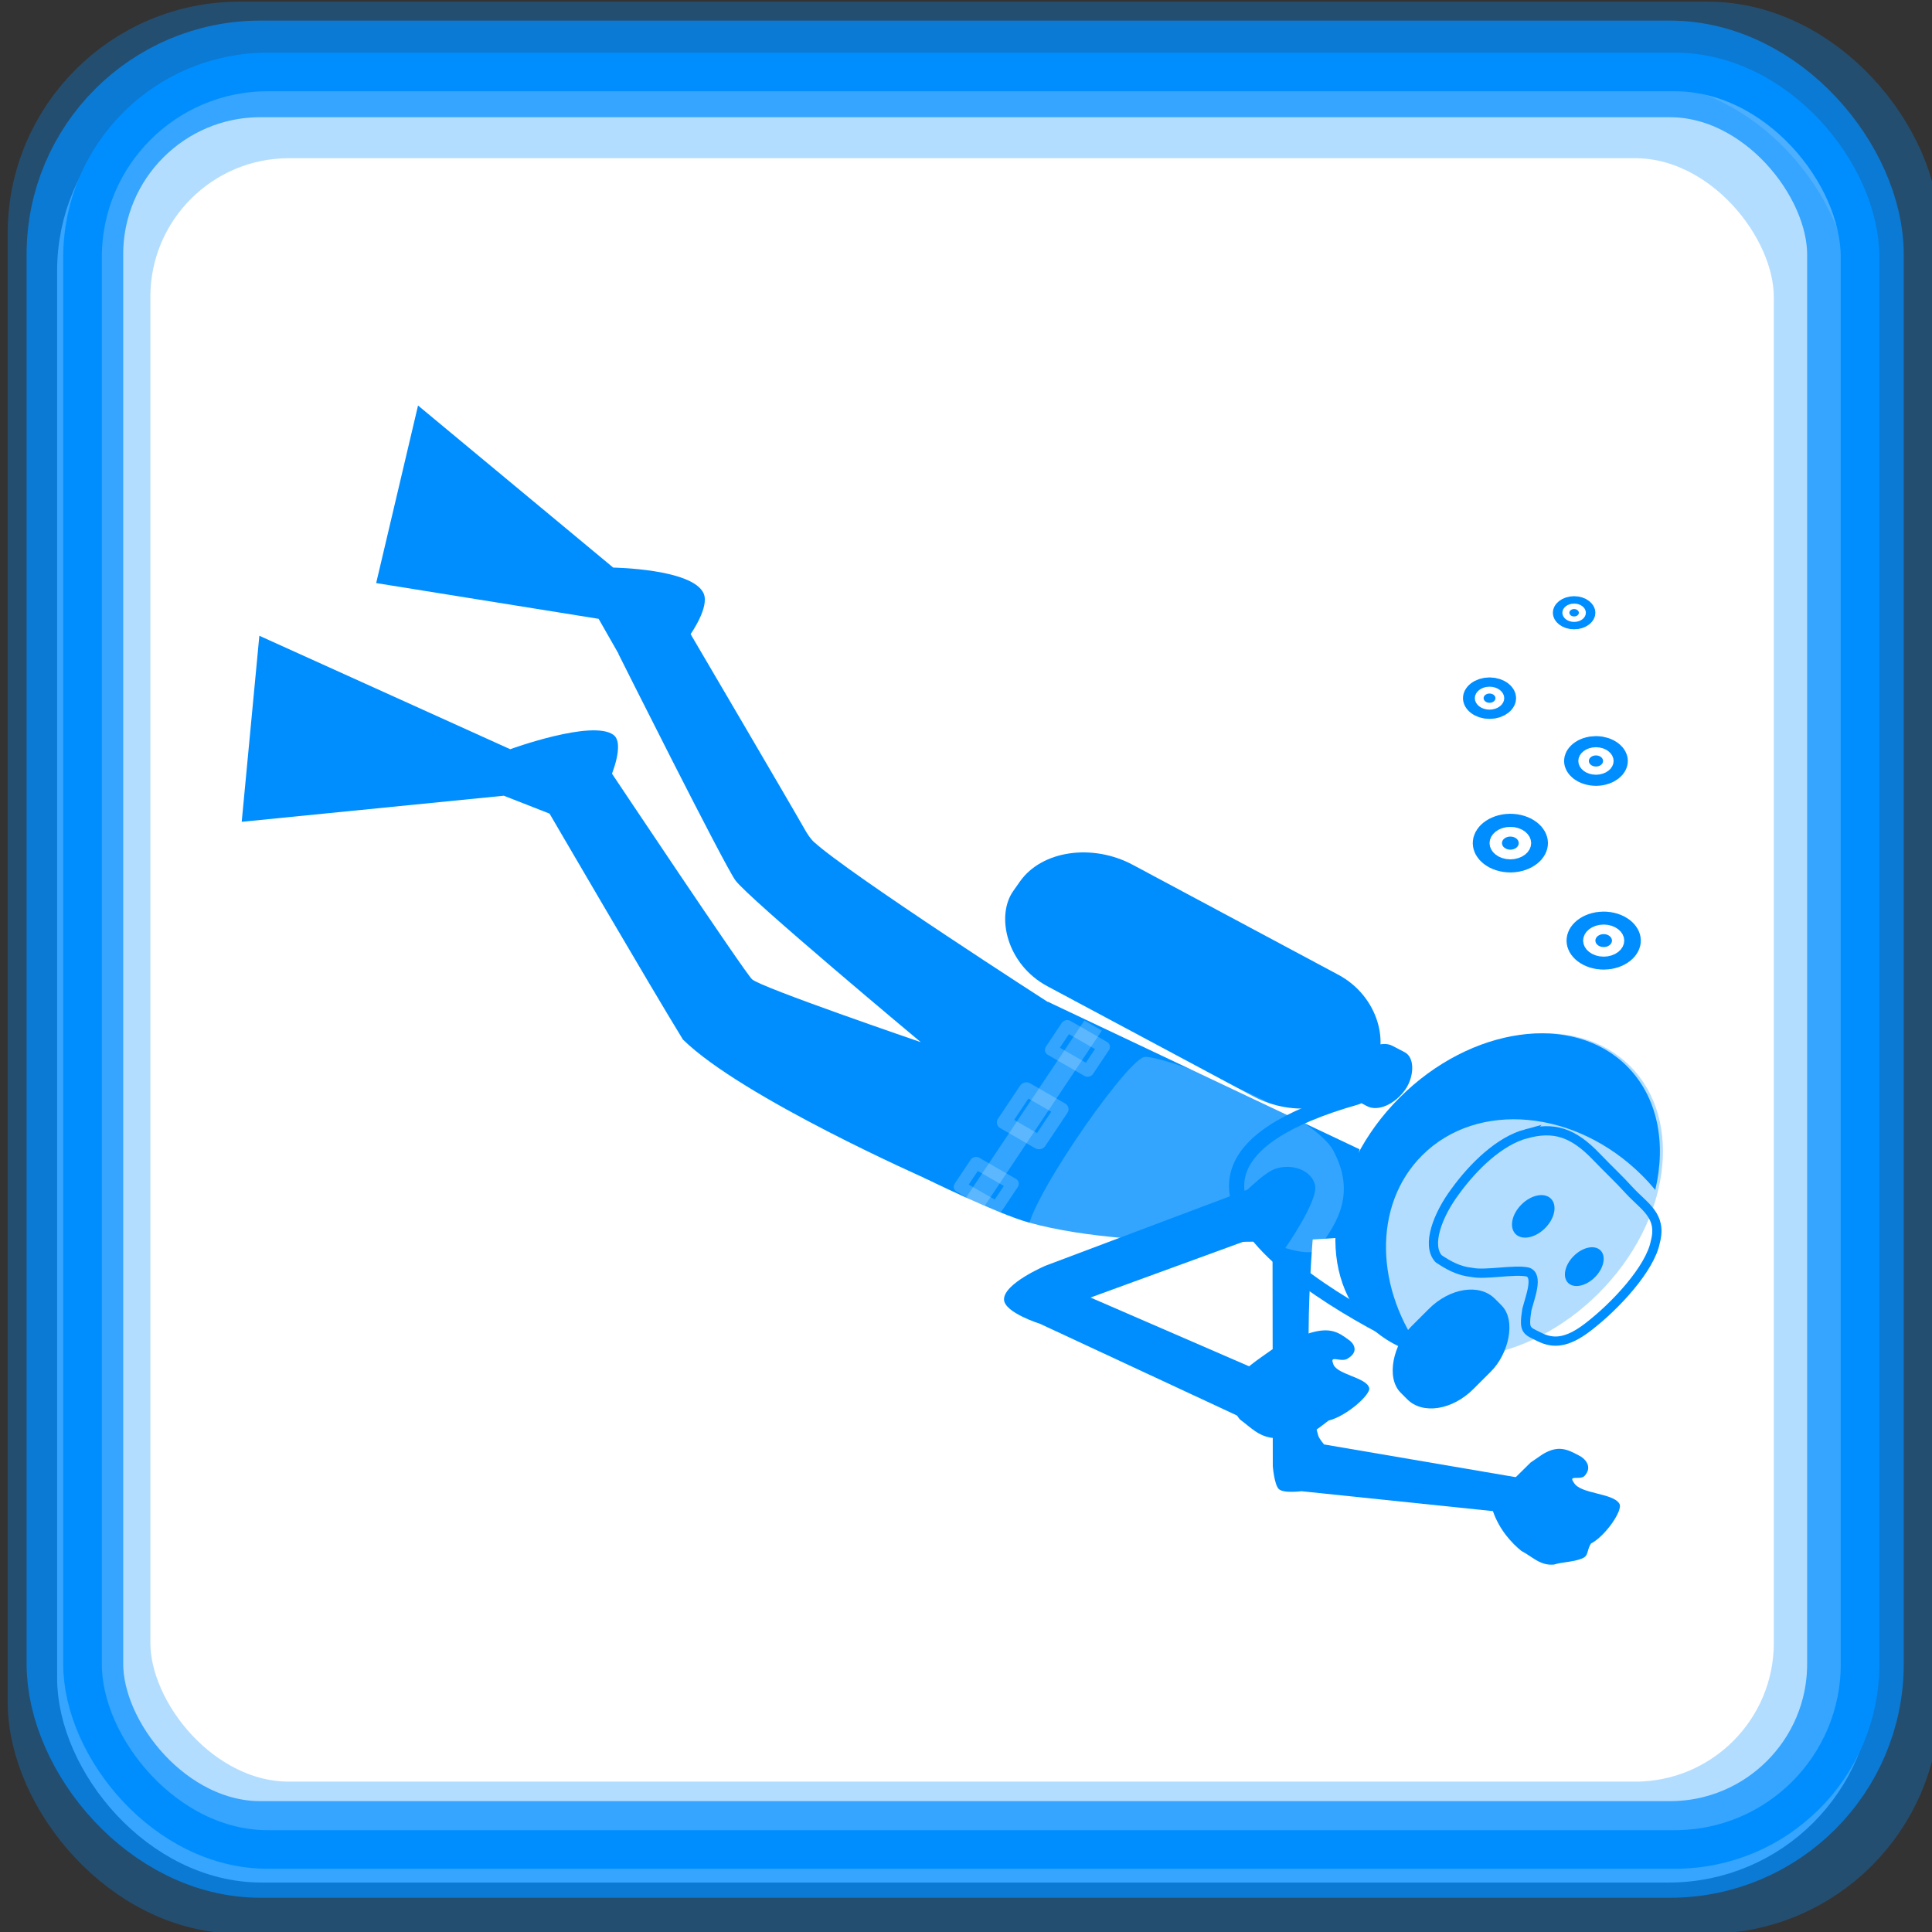 <?xml version="1.0" encoding="UTF-8" standalone="no"?>
<!-- Created with Inkscape (http://www.inkscape.org/) -->

<svg
   xmlns:dc="http://purl.org/dc/elements/1.1/"
   xmlns:cc="http://creativecommons.org/ns#"
   xmlns:rdf="http://www.w3.org/1999/02/22-rdf-syntax-ns#"
   xmlns:svg="http://www.w3.org/2000/svg"
   xmlns="http://www.w3.org/2000/svg"
   xmlns:sodipodi="http://sodipodi.sourceforge.net/DTD/sodipodi-0.dtd"
   xmlns:inkscape="http://www.inkscape.org/namespaces/inkscape"
   width="100"
   height="100"
   id="svg2"
   inkscape:label="Pozadí"
   sodipodi:version="0.32"
   inkscape:version="0.47 r22583"
   sodipodi:docname="scubagear.svg"
   inkscape:output_extension="org.inkscape.output.svg.inkscape"
   version="1.1">
  <rect width="100%" height="100%" fill="#333333" stroke="none"/>
  <defs
     id="defs2963">
    <inkscape:perspective
       sodipodi:type="inkscape:persp3d"
       inkscape:vp_x="0 : 526.18109 : 1"
       inkscape:vp_y="0 : 1000 : 0"
       inkscape:vp_z="744.09448 : 526.18109 : 1"
       inkscape:persp3d-origin="372.04724 : 350.78739 : 1"
       id="perspective346" />
    <inkscape:perspective
       id="perspective4464"
       inkscape:persp3d-origin="0.5 : 0.33333333 : 1"
       inkscape:vp_z="1 : 0.5 : 1"
       inkscape:vp_y="0 : 1000 : 0"
       inkscape:vp_x="0 : 0.5 : 1"
       sodipodi:type="inkscape:persp3d" />
    <inkscape:perspective
       id="perspective4512"
       inkscape:persp3d-origin="0.5 : 0.33333333 : 1"
       inkscape:vp_z="1 : 0.5 : 1"
       inkscape:vp_y="0 : 1000 : 0"
       inkscape:vp_x="0 : 0.5 : 1"
       sodipodi:type="inkscape:persp3d" />
    <inkscape:perspective
       id="perspective4512-4"
       inkscape:persp3d-origin="0.5 : 0.33333333 : 1"
       inkscape:vp_z="1 : 0.5 : 1"
       inkscape:vp_y="0 : 1000 : 0"
       inkscape:vp_x="0 : 0.5 : 1"
       sodipodi:type="inkscape:persp3d" />
    <inkscape:perspective
       id="perspective4919"
       inkscape:persp3d-origin="0.5 : 0.33333333 : 1"
       inkscape:vp_z="1 : 0.5 : 1"
       inkscape:vp_y="0 : 1000 : 0"
       inkscape:vp_x="0 : 0.5 : 1"
       sodipodi:type="inkscape:persp3d" />
    <inkscape:perspective
       id="perspective3677"
       inkscape:persp3d-origin="0.5 : 0.33333333 : 1"
       inkscape:vp_z="1 : 0.5 : 1"
       inkscape:vp_y="0 : 1000 : 0"
       inkscape:vp_x="0 : 0.5 : 1"
       sodipodi:type="inkscape:persp3d" />
    <inkscape:perspective
       id="perspective3637"
       inkscape:persp3d-origin="0.5 : 0.33333333 : 1"
       inkscape:vp_z="1 : 0.5 : 1"
       inkscape:vp_y="0 : 1000 : 0"
       inkscape:vp_x="0 : 0.5 : 1"
       sodipodi:type="inkscape:persp3d" />
    <inkscape:perspective
       id="perspective3615"
       inkscape:persp3d-origin="0.5 : 0.33333333 : 1"
       inkscape:vp_z="1 : 0.5 : 1"
       inkscape:vp_y="0 : 1000 : 0"
       inkscape:vp_x="0 : 0.5 : 1"
       sodipodi:type="inkscape:persp3d" />
    <inkscape:perspective
       id="perspective3603"
       inkscape:persp3d-origin="0.5 : 0.33333333 : 1"
       inkscape:vp_z="1 : 0.5 : 1"
       inkscape:vp_y="0 : 1000 : 0"
       inkscape:vp_x="0 : 0.5 : 1"
       sodipodi:type="inkscape:persp3d" />
    <inkscape:perspective
       id="perspective3697"
       inkscape:persp3d-origin="0.5 : 0.33333333 : 1"
       inkscape:vp_z="1 : 0.5 : 1"
       inkscape:vp_y="0 : 1000 : 0"
       inkscape:vp_x="0 : 0.5 : 1"
       sodipodi:type="inkscape:persp3d" />
  </defs>
  <sodipodi:namedview
     id="base"
     pagecolor="#ffffff"
     bordercolor="#666666"
     borderopacity="1.0"
     inkscape:pageopacity="0.0"
     inkscape:pageshadow="2"
     inkscape:zoom="2.52218"
     inkscape:cx="45.33935"
     inkscape:cy="43.193866"
     inkscape:document-units="px"
     inkscape:current-layer="layer1"
     inkscape:window-width="1024"
     inkscape:window-height="549"
     inkscape:window-x="0"
     inkscape:window-y="0"
     showgrid="false"
     inkscape:window-maximized="1" />
  <g
     inkscape:label="Vrstva 1"
     inkscape:groupmode="layer"
     id="layer1"
     transform="translate(0,-952.362)">
    <rect
       style="fill:#ffffff;fill-opacity:1;stroke:#ffffff;stroke-width:1.997;stroke-linejoin:round;stroke-miterlimit:4;stroke-opacity:1;stroke-dasharray:none"
       id="rect4438-0-8"
       width="92.003"
       height="92.003"
       x="3.955"
       y="956.8"
       rx="9.584"
       ry="9.584" />
    <rect
       style="fill:none;stroke:#008eff;stroke-width:4;stroke-linejoin:round;stroke-miterlimit:4;stroke-opacity:0.3;stroke-dasharray:none"
       id="rect4438"
       width="96"
       height="96"
       x="2.396"
       y="954.449"
       rx="10"
       ry="10" />
    <rect
       style="fill:none;stroke:#008eff;stroke-width:5;stroke-linejoin:round;stroke-miterlimit:4;stroke-opacity:0.7;stroke-dasharray:none"
       id="rect4438-57"
       width="92.16"
       height="92.16"
       x="3.877"
       y="955.929"
       rx="9.6"
       ry="9.6" />
    <rect
       style="fill:none;stroke:#008eff;stroke-width:3.986;stroke-linejoin:round;stroke-miterlimit:4;stroke-opacity:0.3;stroke-dasharray:none"
       id="rect4438-5"
       width="88.014"
       height="88.014"
       x="5.79"
       y="958.558"
       rx="9.168"
       ry="9.168" />
    <rect
       style="fill:none;stroke:#008eff;stroke-width:1.997;stroke-linejoin:round;stroke-miterlimit:4;stroke-opacity:1;stroke-dasharray:none"
       id="rect4438-0"
       width="92.003"
       height="92.003"
       x="4.272"
       y="956.087"
       rx="9.584"
       ry="9.584" />
    <g
       id="g2853"
       transform="matrix(0.923,0.923,-0.923,0.923,940.868,24.091)">
      <path
         sodipodi:nodetypes="csccccsccc"
         id="path3398"
         d="m 63.835,1009.408 c 0,0 4.13,5.121 6.557,6.418 0.11,0.059 0.408,0.085 0.408,0.085 l 6.519,-4.617 0.321,1.561 -6.161,5.001 c 0,0 -0.449,0.586 -0.707,0.574 -0.258,-0.012 -0.798,-0.473 -0.798,-0.473 l -7.421,-7.403 1.283,-1.145 z"
         style="fill:#008eff;fill-opacity:1;fill-rule:evenodd;stroke:none" />
      <path
         transform="matrix(0.265,0,0,0.35,176.476,872.894)"
         d="m -385.714,374.505 c 0,11.44 -9.274,20.714 -20.714,20.714 -11.44,0 -20.714,-9.274 -20.714,-20.714 0,-11.44 9.274,-20.714 20.714,-20.714 11.44,0 20.714,9.274 20.714,20.714 z"
         sodipodi:ry="20.714285"
         sodipodi:rx="20.714285"
         sodipodi:cy="374.50504"
         sodipodi:cx="-406.42856"
         id="path3400"
         style="fill:#008eff;fill-opacity:0.3;stroke:none"
         sodipodi:type="arc" />
      <path
         sodipodi:nodetypes="cccscc"
         id="path3402"
         d="m 63.521,1006.639 -12.871,4.601 1.462,8.409 c 0,0 3.037,-1.032 4.184,-1.68 4.074,-2.3 9.149,-8.296 9.149,-8.296 l -1.924,-3.034 z"
         style="fill:#008eff;fill-opacity:1;fill-rule:evenodd;stroke:none" />
      <path
         sodipodi:nodetypes="cccczczccsscc"
         id="path3404"
         d="m 52.243,1019.599 c 0,0 -7.479,2.905 -10.77,2.935 -2.271,-0.539 -10.238,-2.638 -10.238,-2.638 l 0.749,-2.837 c 0,0 9.309,1.858 9.738,1.847 0.463,-0.011 6.492,-2.968 6.492,-2.968 0,0 -8.904,0.803 -9.738,0.66 -0.834,-0.143 -9.621,-3.067 -9.621,-3.067 l 1.366,-2.606 c 0,0 7.692,1.999 8.806,2.309 0.169,0.047 0.403,0.095 0.578,0.087 1.959,-0.095 11.172,-2.099 11.172,-2.099 l 1.465,8.377 z"
         style="fill:#008eff;fill-opacity:1;fill-rule:evenodd;stroke:none" />
      <path
         transform="matrix(0.157,0,0,0.212,143.727,902.219)"
         d="m -445.982,478.343 c 0,2.371 -1.696,4.293 -3.788,4.293 -2.092,0 -3.788,-1.922 -3.788,-4.293 0,-2.371 1.696,-4.293 3.788,-4.293 2.092,0 3.788,1.922 3.788,4.293 z"
         sodipodi:ry="4.2931485"
         sodipodi:rx="3.7880721"
         sodipodi:cy="478.34299"
         sodipodi:cx="-449.77042"
         id="path3406"
         style="fill:#008eff;fill-opacity:1;stroke:none"
         sodipodi:type="arc" />
      <path
         transform="matrix(0.175,0,0,0.231,148.982,893.152)"
         d="m -445.982,478.343 c 0,2.371 -1.696,4.293 -3.788,4.293 -2.092,0 -3.788,-1.922 -3.788,-4.293 0,-2.371 1.696,-4.293 3.788,-4.293 2.092,0 3.788,1.922 3.788,4.293 z"
         sodipodi:ry="4.2931485"
         sodipodi:rx="3.7880721"
         sodipodi:cy="478.34299"
         sodipodi:cx="-449.77042"
         id="path3408"
         style="fill:#008eff;fill-opacity:1;stroke:none"
         sodipodi:type="arc" />
      <path
         id="path3410"
         d="m 68.691,996.811 c -3.032,0 -5.495,3.252 -5.495,7.257 0,4.005 2.463,7.25 5.495,7.25 0.863,0 1.682,-0.259 2.409,-0.729 -3.206,-0.432 -5.653,-2.746 -5.653,-5.533 0,-3.095 3.019,-5.605 6.74,-5.605 0.259,0 0.513,0.013 0.765,0.036 -1.008,-1.633 -2.542,-2.676 -4.261,-2.676 z"
         style="fill:#008eff;fill-opacity:1;stroke:none" />
      <path
         sodipodi:nodetypes="csscsscccccs"
         id="path3412"
         d="m 67.757,1001.537 c 0.571,-0.996 1.278,-1.359 2.609,-1.33 0.75,0.016 1.249,-0.01 1.879,0.022 0.863,0.037 1.622,-0.225 2.165,0.712 0.598,0.886 0.685,2.888 0.5,4.286 -0.138,1.038 -0.509,1.437 -1.071,1.627 -0.571,0.193 -0.623,0.281 -1.127,-0.405 -0.248,-0.41 -0.625,-1.315 -1.043,-1.078 -0.446,0.289 -1.09,1.271 -1.539,1.565 -0.415,0.342 -0.876,0.467 -1.327,0.555 -0.727,-0.04 -1.251,-1.206 -1.418,-2.355 -0.193,-1.214 -0.173,-2.651 0.372,-3.6 z"
         style="fill:none;stroke:#008eff;stroke-width:0.366;stroke-linecap:butt;stroke-linejoin:miter;stroke-miterlimit:4;stroke-opacity:1;stroke-dasharray:none" />
      <rect
         transform="matrix(0.957,-0.29,0.171,0.985,0,0)"
         ry="2.711"
         rx="3.305"
         y="983.708"
         x="-127.678"
         height="5.888"
         width="15.851"
         id="rect3414"
         style="fill:#008eff;fill-opacity:1;stroke:none" />
      <rect
         ry="2.14"
         rx="1.563"
         y="1007.035"
         x="69.939"
         height="5.277"
         width="3.496"
         id="rect3416"
         style="fill:#008eff;fill-opacity:1;stroke:none" />
      <rect
         transform="matrix(0.954,-0.299,0.177,0.984,0,0)"
         ry="2.116"
         rx="0.874"
         y="983.289"
         x="-118.795"
         height="2.608"
         width="2.291"
         id="rect3418"
         style="fill:#008eff;fill-opacity:1;stroke:none" />
      <path
         sodipodi:nodetypes="cscsscszs"
         id="path3420"
         d="m 54.889,1010.099 c -0.4,0.749 0.939,7.982 1.743,8.217 1.183,0.346 5.06,-3.746 5.06,-3.746 0,0 -0.425,-4.136 0.013,-5.02 0.308,-0.621 1.053,-0.987 1.573,-0.658 0.535,0.338 0.929,2.597 0.929,2.597 0,0 0.988,-0.503 0.939,-0.875 -0.175,-1.343 -0.519,-2.644 -2.303,-3.196 -1.785,-0.552 -7.701,2.209 -7.953,2.681 z"
         style="fill:#ffffff;fill-opacity:0.2;fill-rule:evenodd;stroke:none" />
      <rect
         transform="matrix(0.195,0.981,-0.966,0.26,0,0)"
         y="145.335"
         x="991.59"
         height="0.799"
         width="8.729"
         id="rect3424"
         style="fill:#ffffff;fill-opacity:0.2;stroke:none" />
      <rect
         transform="matrix(0.195,0.981,-0.966,0.26,0,0)"
         y="144.911"
         x="992.121"
         height="1.674"
         width="1.133"
         id="rect3426"
         style="fill:none;stroke:#ffffff;stroke-width:0.484;stroke-linecap:round;stroke-linejoin:round;stroke-miterlimit:4;stroke-opacity:0.2;stroke-dasharray:none" />
      <rect
         transform="matrix(0.195,0.981,-0.966,0.26,0,0)"
         style="fill:none;stroke:#ffffff;stroke-width:0.484;stroke-linecap:round;stroke-linejoin:round;stroke-miterlimit:4;stroke-opacity:0.2;stroke-dasharray:none"
         id="rect3428"
         width="1.133"
         height="1.674"
         x="998.641"
         y="144.9" />
      <rect
         transform="matrix(0.195,0.981,-0.966,0.26,0,0)"
         y="144.935"
         x="995.107"
         height="1.604"
         width="1.576"
         id="rect3430"
         style="fill:none;stroke:#ffffff;stroke-width:0.559;stroke-linecap:round;stroke-linejoin:round;stroke-miterlimit:4;stroke-opacity:0.2;stroke-dasharray:none" />
      <path
         sodipodi:nodetypes="cccccccs"
         id="path3432"
         d="m 29.539,1009.442 c 0.563,0.211 0.782,1.517 0.782,1.517 l -1.42,2.577 -1.589,-0.435 -7.24,5.235 -3.805,-6.153 10.018,-0.928 c 0,0 2.252,-2.189 3.254,-1.812 z"
         style="fill:#008eff;fill-opacity:1;fill-rule:evenodd;stroke:none" />
      <path
         style="fill:#008eff;fill-opacity:1;fill-rule:evenodd;stroke:none"
         d="m 30.986,1015.939 c 0.582,-0.084 1.124,1.319 1.124,1.319 l -0.717,2.683 -1.78,0.779 -6.617,8.08 -4.722,-5.711 10.215,-3.853 c 0,0 1.462,-3.148 2.497,-3.298 z"
         id="path3434"
         sodipodi:nodetypes="cccccccs" />
      <path
         sodipodi:nodetypes="cccccccccccz"
         id="path3436"
         d="m 77.205,1010.063 c 0.171,-0.706 0.553,-0.837 1.039,-0.985 0.211,-0.083 0.733,-0.118 0.745,0.428 -0.026,0.247 -0.501,0.411 -0.116,0.469 0.493,0.155 1.38,-0.805 1.866,-0.685 0.296,0.056 0.519,1.313 0.326,1.912 0.072,0.34 0.306,0.41 0.151,0.709 -0.148,0.334 -0.444,0.62 -0.598,0.919 -0.354,0.427 -0.814,0.381 -1.294,0.533 -0.483,0.052 -1.213,0.028 -1.921,-0.319 -0.395,-0.418 -0.203,-1.023 -0.309,-1.553 l 0.006,-0.866"
         style="fill:#008eff;fill-opacity:1;fill-rule:evenodd;stroke:none" />
      <path
         sodipodi:nodetypes="cccccsccc"
         id="path3438"
         d="m 63.475,1011.155 -3.34,7.184 6.974,-2.755 0.621,1.89 -8.271,3.016 c 0,0 -1.306,0.683 -1.688,0.336 -0.474,-0.43 0.212,-2.124 0.212,-2.124 l 3.886,-8.58 1.605,1.033 z"
         style="fill:#008eff;fill-opacity:1;fill-rule:evenodd;stroke:none" />
      <path
         inkscape:transform-center-x="-3.1377547"
         inkscape:transform-center-y="2.1925017"
         sodipodi:nodetypes="cccccccccccz"
         id="path3440"
         d="m 67.284,1013.176 c 0.399,-0.738 0.78,-0.813 1.257,-0.887 0.214,-0.052 0.684,0 0.501,0.6 -0.11,0.265 -0.584,0.358 -0.267,0.491 0.376,0.258 1.319,-0.541 1.703,-0.323 0.239,0.114 0.163,1.435 -0.218,2.054 -0.057,0.383 -0.097,0.993 -0.339,1.291 -0.248,0.338 -0.463,0.435 -0.703,0.732 -0.461,0.402 -0.997,0.354 -1.471,0.434 -0.441,-0.029 -0.869,-0.337 -1.17,-0.878 -0.198,-0.527 0.011,-1.378 0.105,-1.974 l 0.311,-0.943"
         style="fill:#008eff;fill-opacity:1;fill-rule:evenodd;stroke:none" />
      <path
         sodipodi:nodetypes="ccc"
         id="path3442"
         d="m 61.979,1005.249 c -6.008,10.76 8.236,5.44 9.532,4.89 l -0.25,-0.33"
         style="fill:none;stroke:#008eff;stroke-width:0.603;stroke-linecap:round;stroke-linejoin:round;stroke-miterlimit:4;stroke-opacity:1;stroke-dasharray:none" />
    </g>
    <g
       id="g2877"
       transform="translate(9.119,6.344)">
      <path
         transform="matrix(0.747,0,0,0.583,39.966,964.287)"
         d="m 45.985,52.172 c 0,0.317 -0.257,0.575 -0.575,0.575 -0.317,0 -0.575,-0.257 -0.575,-0.575 0,-0.317 0.257,-0.575 0.575,-0.575 0.317,0 0.575,0.257 0.575,0.575 z"
         sodipodi:ry="0.5748176"
         sodipodi:rx="0.5748176"
         sodipodi:cy="52.171925"
         sodipodi:cx="45.410591"
         id="path3616"
         style="fill:#008eff;fill-opacity:1;stroke:#008eff;stroke-width:4;stroke-linejoin:round;stroke-miterlimit:4;stroke-opacity:1;stroke-dasharray:none"
         sodipodi:type="arc" />
      <path
         transform="matrix(0.427,0,0,0.333,52.967,960.361)"
         d="m 45.985,52.172 c 0,0.317 -0.257,0.575 -0.575,0.575 -0.317,0 -0.575,-0.257 -0.575,-0.575 0,-0.317 0.257,-0.575 0.575,-0.575 0.317,0 0.575,0.257 0.575,0.575 z"
         sodipodi:ry="0.5748176"
         sodipodi:rx="0.5748176"
         sodipodi:cy="52.171925"
         sodipodi:cx="45.410591"
         id="path3616-3"
         style="fill:#008eff;fill-opacity:1;stroke:#008eff;stroke-width:4;stroke-linejoin:round;stroke-miterlimit:4;stroke-opacity:1;stroke-dasharray:none"
         sodipodi:type="arc" />
      <path
         transform="matrix(0.756,0,0,0.59,34.727,958.876)"
         d="m 45.985,52.172 c 0,0.317 -0.257,0.575 -0.575,0.575 -0.317,0 -0.575,-0.257 -0.575,-0.575 0,-0.317 0.257,-0.575 0.575,-0.575 0.317,0 0.575,0.257 0.575,0.575 z"
         sodipodi:ry="0.5748176"
         sodipodi:rx="0.5748176"
         sodipodi:cy="52.171925"
         sodipodi:cx="45.410591"
         id="path3616-7"
         style="fill:#008eff;fill-opacity:1;stroke:#008eff;stroke-width:4;stroke-linejoin:round;stroke-miterlimit:4;stroke-opacity:1;stroke-dasharray:none"
         sodipodi:type="arc" />
      <path
         transform="matrix(0.534,0,0,0.417,43.73,960.399)"
         d="m 45.985,52.172 c 0,0.317 -0.257,0.575 -0.575,0.575 -0.317,0 -0.575,-0.257 -0.575,-0.575 0,-0.317 0.257,-0.575 0.575,-0.575 0.317,0 0.575,0.257 0.575,0.575 z"
         sodipodi:ry="0.5748176"
         sodipodi:rx="0.5748176"
         sodipodi:cy="52.171925"
         sodipodi:cx="45.410591"
         id="path3616-9"
         style="fill:#008eff;fill-opacity:1;stroke:#008eff;stroke-width:4;stroke-linejoin:round;stroke-miterlimit:4;stroke-opacity:1;stroke-dasharray:none"
         sodipodi:type="arc" />
      <path
         transform="matrix(0.641,0,0,0.5,44.38,959.32)"
         d="m 45.985,52.172 c 0,0.317 -0.257,0.575 -0.575,0.575 -0.317,0 -0.575,-0.257 -0.575,-0.575 0,-0.317 0.257,-0.575 0.575,-0.575 0.317,0 0.575,0.257 0.575,0.575 z"
         sodipodi:ry="0.5748176"
         sodipodi:rx="0.5748176"
         sodipodi:cy="52.171925"
         sodipodi:cx="45.410591"
         id="path3616-2"
         style="fill:#008eff;fill-opacity:1;stroke:#008eff;stroke-width:4;stroke-linejoin:round;stroke-miterlimit:4;stroke-opacity:1;stroke-dasharray:none"
         sodipodi:type="arc" />
    </g>
  </g>
</svg>

